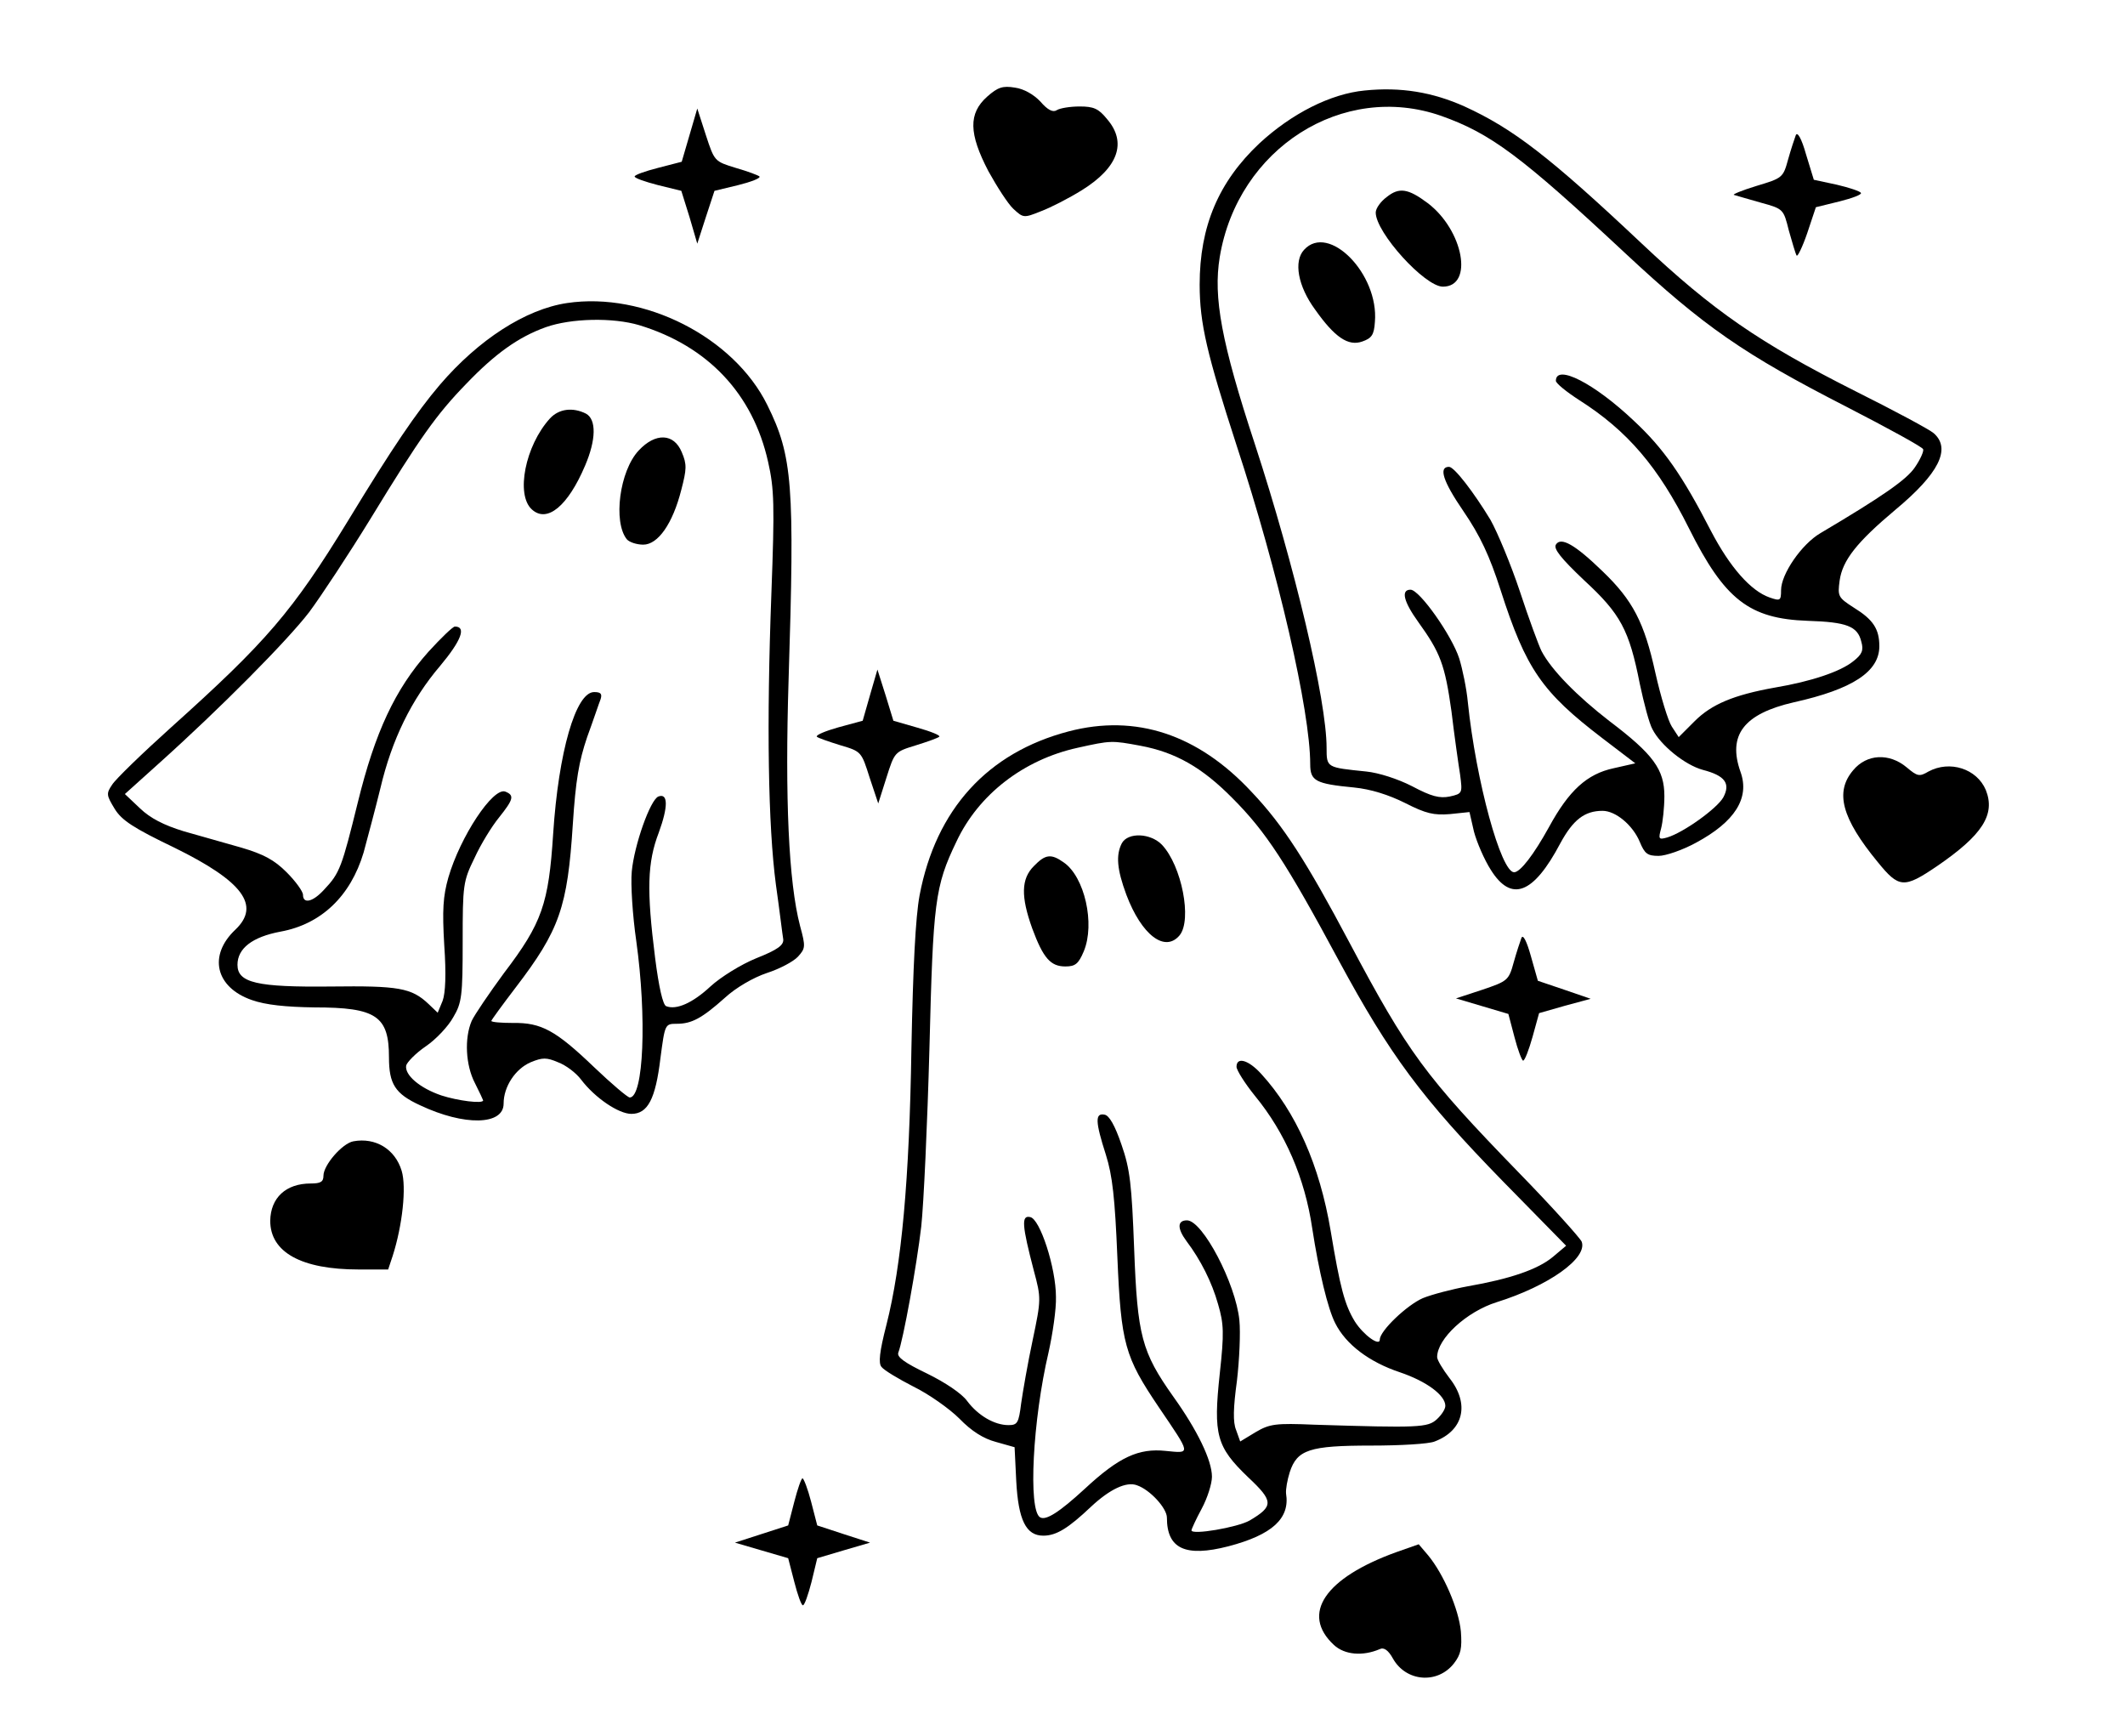 <?xml version="1.0" standalone="no"?>
<!DOCTYPE svg PUBLIC "-//W3C//DTD SVG 20010904//EN"
 "http://www.w3.org/TR/2001/REC-SVG-20010904/DTD/svg10.dtd">
<svg version="1.0" xmlns="http://www.w3.org/2000/svg"
 width="519pt" height="424pt" viewBox="0 0 519 424"
 preserveAspectRatio="xMidYMid meet">

<g transform="translate(0,424) scale(0.1,-0.1)"
fill="#000000" stroke="none">
<path d="M2411 4004 c-46 -41 -45 -90 3 -182 21 -38 48 -80 61 -92 24 -22 25
-23 67 -6 24 9 69 32 101 52 88 55 110 116 61 173 -21 26 -33 31 -67 31 -23 0
-48 -4 -56 -9 -9 -6 -22 0 -40 21 -16 17 -40 31 -62 34 -30 5 -42 1 -68 -22z"/>
<path d="M3333 4019 c-83 -8 -178 -56 -257 -129 -100 -94 -146 -203 -146 -345
0 -95 18 -170 90 -392 102 -310 180 -649 180 -779 0 -41 13 -48 107 -57 41 -4
85 -18 125 -38 51 -26 70 -30 109 -27 l48 5 11 -48 c7 -26 25 -68 41 -93 50
-80 104 -60 170 65 31 57 59 79 103 79 32 0 74 -35 91 -76 12 -29 19 -34 46
-34 17 0 58 14 91 32 95 51 132 109 109 173 -32 90 8 142 130 170 144 32 209
75 209 137 0 42 -15 65 -62 94 -39 25 -40 28 -35 66 7 50 42 94 136 173 106
88 137 149 94 187 -10 9 -96 55 -192 103 -234 118 -347 196 -521 360 -226 213
-315 281 -433 335 -78 35 -156 48 -244 39z m187 -62 c121 -43 195 -98 449
-335 193 -180 290 -247 542 -376 101 -52 185 -98 186 -103 2 -5 -7 -25 -20
-44 -20 -30 -79 -71 -231 -161 -46 -27 -96 -100 -96 -139 0 -26 -2 -27 -28
-18 -46 16 -97 74 -143 162 -70 136 -116 202 -188 269 -97 92 -191 140 -191
98 0 -6 26 -27 57 -47 118 -75 193 -163 268 -313 87 -174 147 -221 290 -226
95 -3 122 -13 131 -51 6 -21 2 -31 -20 -48 -31 -25 -102 -49 -191 -64 -101
-18 -155 -41 -196 -82 l-39 -39 -17 26 c-9 14 -27 73 -40 131 -27 123 -55 177
-129 248 -67 65 -102 85 -114 65 -6 -10 12 -33 69 -87 89 -82 110 -121 136
-253 10 -47 23 -97 31 -111 20 -39 79 -87 123 -99 54 -14 68 -33 50 -67 -15
-27 -97 -86 -137 -98 -21 -6 -22 -4 -15 22 4 15 8 51 8 79 0 65 -27 102 -134
183 -79 61 -142 125 -166 171 -7 14 -31 79 -53 146 -22 66 -55 145 -72 175
-40 66 -88 129 -101 129 -26 0 -15 -35 35 -108 41 -60 64 -109 91 -193 62
-193 101 -249 249 -362 l80 -61 -53 -12 c-65 -14 -109 -54 -158 -144 -37 -67
-70 -110 -85 -110 -32 0 -93 222 -113 415 -3 33 -13 81 -21 107 -18 56 -97
168 -119 168 -24 0 -17 -29 19 -79 54 -75 65 -104 81 -218 7 -59 17 -129 21
-154 6 -46 6 -47 -25 -54 -25 -5 -45 0 -92 25 -35 18 -82 33 -112 36 -97 10
-97 9 -97 58 0 116 -78 444 -175 741 -82 249 -102 359 -86 457 44 266 301 429
541 345z"/>
<path d="M3387 3759 c-15 -11 -27 -28 -27 -38 0 -49 120 -181 164 -181 76 0
50 138 -37 204 -48 36 -70 39 -100 15z"/>
<path d="M3185 3630 c-26 -28 -15 -89 27 -146 48 -68 81 -90 115 -78 23 8 29
16 31 48 10 117 -113 242 -173 176z"/>
<path d="M1684 3910 l-19 -65 -58 -15 c-31 -8 -57 -17 -57 -21 0 -4 26 -13 57
-21 l57 -14 20 -64 19 -65 21 65 21 64 58 14 c32 8 55 17 52 21 -3 3 -30 13
-58 21 -52 16 -52 16 -73 80 l-21 65 -19 -65z"/>
<path d="M4386 3910 c-3 -8 -12 -35 -19 -60 -12 -44 -14 -45 -77 -64 -36 -11
-60 -21 -55 -22 6 -2 35 -10 66 -19 55 -15 55 -16 68 -68 8 -28 16 -56 19 -61
2 -4 14 20 26 55 l21 63 57 14 c32 8 56 17 53 21 -2 4 -29 13 -59 20 l-56 12
-19 62 c-11 39 -21 56 -25 47z"/>
<path d="M1385 3500 c-101 -15 -216 -89 -311 -200 -57 -67 -116 -154 -223
-330 -137 -224 -200 -297 -434 -507 -70 -63 -135 -126 -143 -139 -15 -22 -14
-26 6 -59 17 -28 46 -47 146 -95 167 -82 211 -141 149 -200 -67 -63 -49 -141
40 -172 34 -12 83 -17 153 -18 151 0 182 -21 182 -122 0 -65 15 -89 76 -117
108 -51 204 -49 204 4 0 42 29 85 66 101 29 12 39 12 67 0 19 -7 44 -26 56
-42 34 -45 92 -84 123 -84 40 0 59 36 71 136 11 83 11 84 40 84 36 0 61 13
118 64 26 24 69 49 102 60 31 10 65 28 76 40 18 20 19 24 5 75 -28 107 -37
312 -28 601 15 476 10 546 -52 671 -82 166 -301 277 -489 249z m176 -54 c168
-51 278 -168 315 -334 15 -66 16 -106 8 -321 -12 -319 -8 -567 11 -711 9 -63
16 -123 18 -134 1 -14 -13 -25 -66 -46 -37 -15 -87 -46 -112 -69 -43 -40 -83
-58 -108 -48 -8 3 -18 47 -27 118 -21 166 -19 233 9 306 23 63 23 97 -1 88
-20 -8 -59 -119 -65 -183 -3 -31 2 -108 11 -170 26 -186 18 -382 -16 -382 -5
0 -44 33 -87 74 -94 90 -129 109 -198 108 -29 0 -53 2 -53 5 0 2 27 39 59 81
108 141 127 197 140 399 7 108 15 154 35 213 15 41 29 83 33 93 4 13 0 17 -16
17 -45 0 -87 -147 -100 -346 -11 -171 -27 -218 -120 -340 -36 -49 -72 -102
-79 -117 -18 -42 -15 -108 8 -152 11 -22 20 -41 20 -42 0 -9 -62 -1 -102 12
-53 18 -90 50 -86 73 2 8 23 30 48 47 25 17 55 49 67 71 21 35 23 53 23 184 0
139 1 148 29 205 15 33 42 77 60 99 35 44 38 54 15 63 -30 11 -110 -110 -139
-210 -13 -46 -15 -79 -10 -165 5 -71 3 -117 -4 -136 l-12 -29 -22 21 c-42 40
-74 45 -239 43 -180 -2 -228 9 -228 53 0 40 36 68 105 81 99 18 171 86 203
193 10 37 29 108 41 157 28 119 76 217 146 299 51 61 65 96 36 96 -5 0 -34
-28 -65 -62 -81 -91 -130 -196 -172 -367 -39 -158 -44 -173 -82 -213 -28 -31
-52 -36 -52 -13 0 8 -18 33 -40 55 -30 30 -56 44 -110 60 -38 11 -102 29 -141
40 -49 15 -82 32 -107 56 l-37 35 80 72 c154 138 317 303 370 372 29 39 97
142 151 230 119 195 160 253 233 328 70 73 127 114 194 138 62 22 164 24 228
5z"/>
<path d="M1343 3218 c-60 -66 -84 -186 -44 -222 37 -34 88 8 130 107 27 63 28
113 2 127 -32 16 -66 12 -88 -12z"/>
<path d="M1560 3140 c-47 -50 -63 -175 -29 -217 6 -7 24 -13 40 -13 36 0 72
51 93 134 13 50 14 62 1 92 -19 46 -64 48 -105 4z"/>
<path d="M2125 2543 l-18 -63 -59 -16 c-32 -9 -56 -19 -53 -23 3 -3 29 -12 58
-21 51 -15 51 -16 71 -79 l21 -63 20 63 c20 63 20 63 72 79 29 9 54 18 57 21
4 3 -21 13 -53 22 l-59 17 -19 62 -20 63 -18 -62z"/>
<path d="M2610 2454 c-198 -52 -324 -190 -364 -400 -10 -54 -16 -173 -20 -374
-5 -322 -24 -529 -61 -675 -17 -66 -20 -94 -12 -103 6 -8 41 -29 78 -48 37
-18 88 -54 112 -78 30 -31 59 -49 89 -57 l46 -13 4 -82 c5 -96 24 -134 66
-134 32 0 61 18 117 71 45 42 86 62 112 52 32 -11 73 -56 73 -79 0 -76 45 -97
150 -70 107 28 151 68 141 129 -1 10 3 33 9 52 18 55 48 65 199 65 71 0 141 4
155 10 71 27 86 92 36 155 -16 21 -30 44 -30 51 0 45 72 111 145 134 128 40
223 108 208 148 -4 9 -73 86 -154 169 -229 236 -270 292 -413 561 -105 198
-162 287 -239 368 -131 141 -283 191 -447 148z m175 -35 c86 -16 151 -53 225
-128 82 -82 132 -159 260 -397 125 -231 202 -335 400 -538 l155 -158 -32 -27
c-37 -31 -105 -54 -208 -72 -38 -7 -88 -20 -110 -29 -39 -17 -105 -80 -105
-101 0 -18 -40 11 -61 44 -25 41 -36 83 -59 221 -27 161 -85 291 -170 384 -31
34 -60 42 -60 17 0 -8 20 -40 45 -71 74 -90 122 -201 140 -324 16 -104 38
-196 56 -231 26 -52 83 -95 158 -120 65 -22 111 -56 111 -82 0 -8 -9 -22 -21
-33 -22 -20 -44 -21 -299 -13 -94 4 -109 2 -143 -18 l-38 -23 -10 28 c-8 19
-7 54 2 120 6 51 9 118 6 148 -9 90 -90 244 -128 244 -24 0 -24 -20 -1 -51 34
-45 62 -100 77 -154 14 -48 15 -70 4 -170 -16 -149 -8 -178 69 -252 63 -59 63
-71 4 -106 -30 -17 -142 -36 -142 -24 0 3 11 27 25 53 14 26 25 61 25 78 0 40
-36 114 -94 195 -78 110 -88 149 -96 361 -6 158 -10 195 -31 255 -16 47 -30
71 -41 73 -24 5 -23 -17 3 -98 16 -51 22 -105 28 -250 9 -212 18 -243 101
-366 80 -118 79 -113 17 -107 -66 7 -114 -15 -197 -92 -63 -58 -96 -79 -110
-70 -29 18 -18 237 21 403 10 45 19 106 18 135 0 71 -39 191 -63 195 -22 5
-20 -20 9 -131 18 -67 18 -70 -3 -170 -12 -56 -24 -126 -28 -154 -6 -48 -9
-53 -31 -53 -34 0 -74 23 -101 59 -13 18 -53 45 -98 67 -54 26 -74 40 -70 51
12 31 45 213 56 308 6 55 15 251 20 435 9 357 13 395 66 505 54 115 164 200
296 229 81 18 83 18 153 5z"/>
<path d="M2740 2181 c-15 -29 -12 -64 11 -126 37 -98 94 -142 130 -99 31 38 5
170 -43 221 -28 29 -83 31 -98 4z"/>
<path d="M2525 2125 c-31 -31 -32 -74 -4 -152 27 -73 45 -93 81 -93 24 0 32 6
45 37 28 67 2 182 -49 217 -31 22 -45 20 -73 -9z"/>
<path d="M4526 2359 c-45 -53 -28 -117 60 -224 52 -64 64 -65 145 -10 111 76
143 126 119 186 -22 52 -88 73 -140 45 -22 -13 -27 -12 -53 10 -43 36 -98 33
-131 -7z"/>
<path d="M3716 1950 c-3 -8 -12 -35 -19 -60 -12 -44 -15 -46 -77 -67 l-64 -21
64 -19 64 -19 15 -57 c8 -31 18 -57 21 -57 4 0 14 26 23 58 l16 58 63 18 63
17 -64 22 -65 22 -17 60 c-10 36 -19 54 -23 45z"/>
<path d="M863 1453 c-27 -5 -73 -58 -73 -84 0 -15 -7 -19 -31 -19 -61 0 -98
-35 -99 -91 0 -77 76 -119 216 -119 l72 0 11 33 c24 75 34 168 22 208 -16 53
-64 82 -118 72z"/>
<path d="M1940 573 l-15 -58 -65 -21 -65 -21 65 -19 65 -19 15 -58 c8 -31 17
-57 21 -57 4 0 13 26 21 57 l14 58 64 19 65 19 -65 21 -64 21 -15 58 c-8 31
-18 57 -21 57 -3 0 -12 -26 -20 -57z"/>
<path d="M3411 450 c-175 -63 -235 -151 -153 -227 26 -24 70 -28 112 -10 10 5
21 -3 32 -23 32 -57 109 -63 149 -12 17 22 20 37 17 78 -5 54 -42 140 -80 186
l-23 27 -54 -19z"/>
</g>
</svg>
